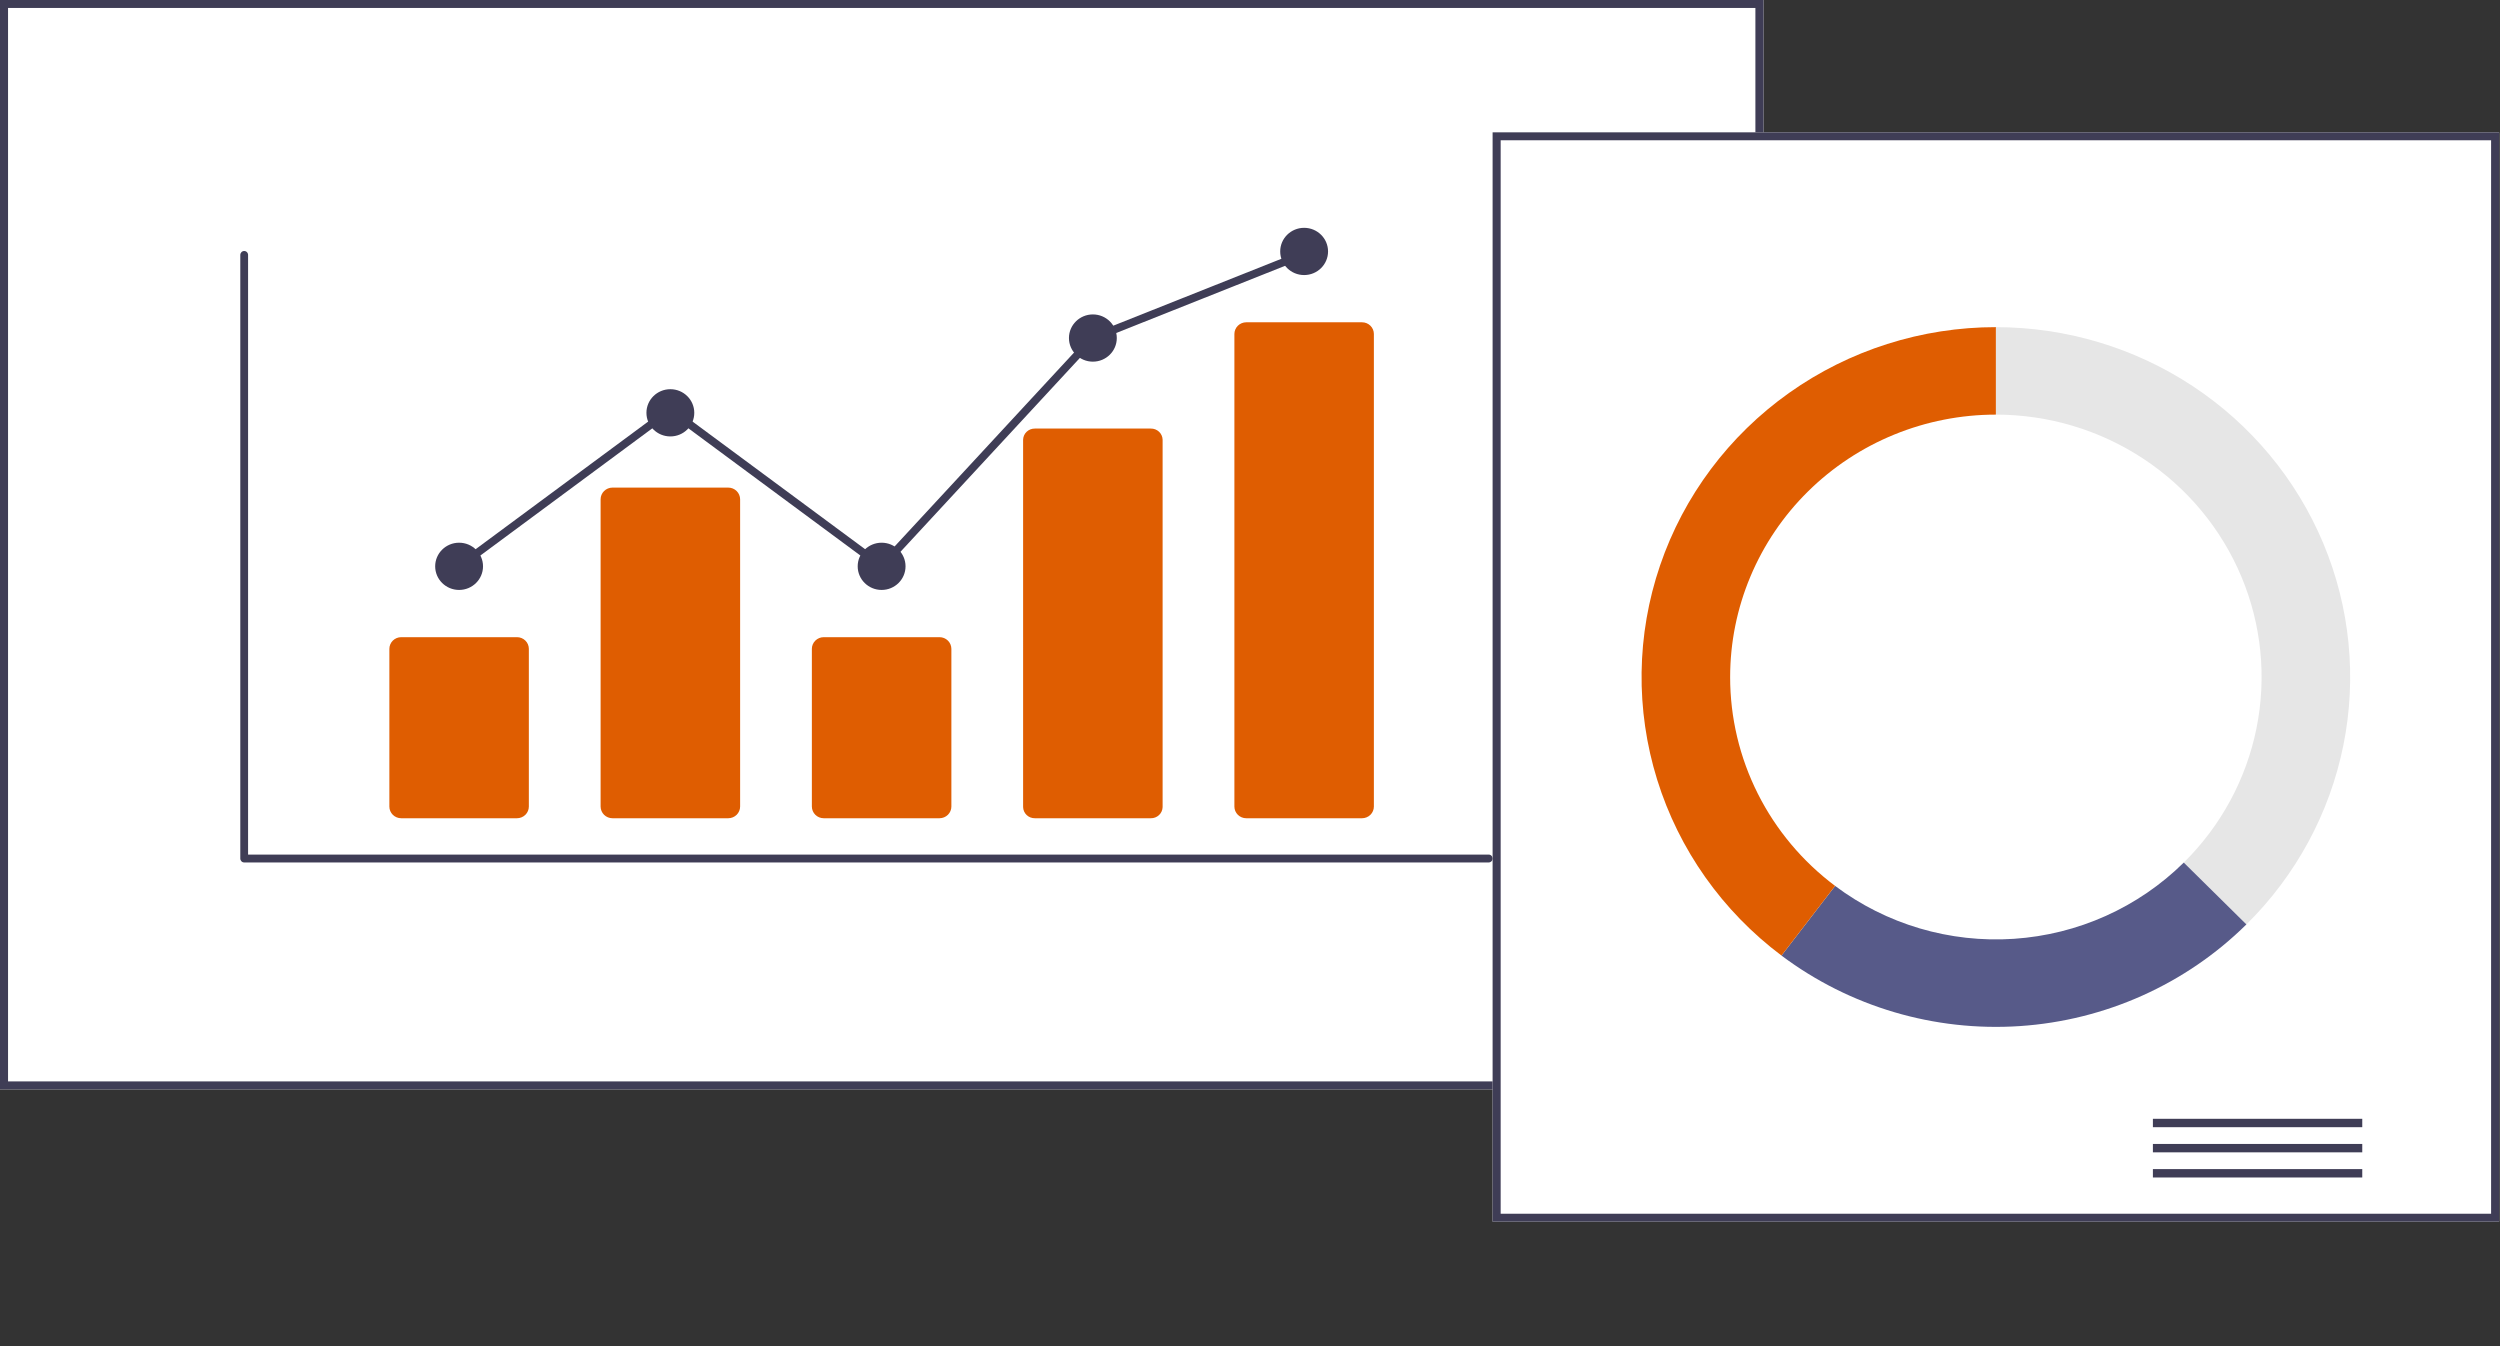 <svg width="169" height="91" viewBox="0 0 169 91" fill="none" xmlns="http://www.w3.org/2000/svg"><rect x="0" y="0" width="169" height="91" fill="#333333" stroke="none"/><path d="M119.21 73.641H0V0h119.21v73.641z" fill="#fff"/><path d="M119.21 73.641H0V0h119.21v73.641zM.544 73.103H118.665V.538H.544V73.103z" fill="#3F3D56"/><path d="M168.942 82.586H100.9V8.946h68.042v73.641z" fill="#fff"/><path d="M168.942 82.586H100.9V8.946h68.042v73.641zm-67.497-.537h66.953V9.483h-66.953V82.049z" fill="#3F3D56"/><path d="M159.689 75.631h-14.153v.567h14.153v-.567zM159.689 77.331h-14.153v.567h14.153v-.567zM159.689 79.031h-14.153v.567h14.153v-.567z" fill="#3F3D56"/><path d="M134.921 22.115v5.913c3.553 0 7.026 1.04 9.98 2.99 2.954 1.949 5.256 4.719 6.616 7.961 1.36 3.241 1.715 6.808 1.022 10.249-.693 3.441-2.404 6.601-4.916 9.082l4.234 4.181c3.35-3.308 5.631-7.522 6.555-12.11.924-4.588.45-9.343-1.363-13.665-1.813-4.322-4.883-8.015-8.821-10.614-3.939-2.599-8.57-3.986-13.307-3.986z" fill="#E6E6E6"/><path d="M151.857 62.49l-4.234-4.181c-3.071 3.033-7.151 4.865-11.485 5.155-4.334.29-8.627-.981-12.085-3.577l-3.624 4.709c4.611 3.461 10.336 5.154 16.114 4.767 5.778-.387 11.219-2.829 15.314-6.873z" fill="#575A89"/><path d="M116.958 45.766c0-2.329.465-4.636 1.368-6.788.902-2.152 2.225-4.108 3.893-5.755 1.668-1.647 3.649-2.954 5.828-3.845 2.179-.891 4.515-1.35 6.874-1.35V22.115c-5.014-0-9.901 1.554-13.973 4.442-4.072 2.889-7.124 6.966-8.724 11.658-1.601 4.692-1.67 9.762-.198 14.495 1.472 4.733 4.411 8.89 8.403 11.886l3.624-4.709c-2.206-1.653-3.995-3.788-5.226-6.238-1.231-2.45-1.871-5.148-1.869-7.883z" fill="#DF5D01"/><path d="M100.636 58.302H16.507c-.07 0-.137-.028-.186-.078-.049-.05-.077-.118-.077-.188V17.233c0-.071.028-.138.077-.188.049-.05.116-.078.186-.078s.137.028.186.078c.049.05.077.118.077.188v40.536h83.865c.035-0.0.069.007.101.02.032.013.061.033.086.058.024.025.044.054.057.087.013.032.02.067.02.102 0 .035-.007.07-.02.102-.013.032-.033.062-.057.086-.025.025-.054.044-.086.058-.032.013-.066.02-.101.02z" fill="#3F3D56"/><path d="M34.951 55.313h-7.831c-.212-0-.415-.084-.565-.232-.15-.148-.234-.349-.234-.558v-10.66c0-.209.085-.41.234-.558.15-.148.353-.231.565-.232h7.831c.212 0.0.415.084.565.232.15.148.234.349.234.558v10.66c-0.0.209-.085.41-.234.558-.15.148-.353.231-.565.232zM49.232 55.313h-7.831c-.212-0-.415-.084-.565-.232-.15-.148-.234-.349-.235-.558v-20.771c0-.209.085-.41.235-.558.15-.148.353-.231.565-.232h7.831c.212 0.0.415.084.565.232.15.148.234.349.235.558v20.771c-0.0.209-.085.41-.235.558-.15.148-.353.231-.565.232zM63.513 55.313h-7.831c-.212-0-.415-.084-.565-.232-.15-.148-.234-.349-.235-.558v-10.66c0-.209.085-.41.235-.558.15-.148.353-.231.565-.232h7.831c.212 0.0.415.084.565.232.15.148.234.349.235.558v10.66c-0.0.209-.085.41-.235.558-.15.148-.353.231-.565.232zM77.793 55.313h-7.831c-.207.004-.408-.072-.558-.214-.15-.141-.237-.336-.242-.54V29.725c.005-.205.092-.399.242-.54.15-.141.35-.218.558-.214h7.831c.207-.004.408.072.558.214.15.141.237.336.242.54v24.834c-.005.205-.092.399-.242.54-.15.141-.35.218-.558.214zM92.075 55.313h-7.831c-.212-0-.415-.084-.565-.232-.15-.148-.234-.349-.234-.558V22.577c0-.209.085-.41.234-.558.15-.148.353-.231.565-.232h7.831c.212 0.0.415.084.565.232.15.148.234.349.234.558v31.946c-0.0.209-.085.41-.234.558-.15.148-.353.231-.565.232z" fill="#DF5D01"/><path d="M31.035 39.88c.893 0 1.617-.715 1.617-1.597s-.724-1.596-1.617-1.596c-.893 0-1.617.715-1.617 1.596s.724 1.597 1.617 1.597zM45.316 29.503c.893 0 1.617-.715 1.617-1.596s-.724-1.597-1.617-1.597c-.893 0-1.617.715-1.617 1.597s.724 1.596 1.617 1.596zM59.597 39.88c.893 0 1.617-.715 1.617-1.597s-.724-1.596-1.617-1.596-1.617.715-1.617 1.596.724 1.597 1.617 1.597zM73.878 24.448c.893 0 1.617-.715 1.617-1.597s-.724-1.596-1.617-1.596-1.617.715-1.617 1.596.724 1.597 1.617 1.597zM88.159 18.594c.893 0 1.617-.715 1.617-1.596s-.724-1.597-1.617-1.597-1.617.715-1.617 1.597.724 1.596 1.617 1.596z" fill="#3F3D56"/><path d="M59.631 38.641L45.316 28.053 31.197 38.497l-.323-.426 14.443-10.682L59.563 37.926l14.158-15.299.057-.023 14.281-5.682.201.494-14.224 5.659-14.404 15.566z" fill="#3F3D56"/></svg>
